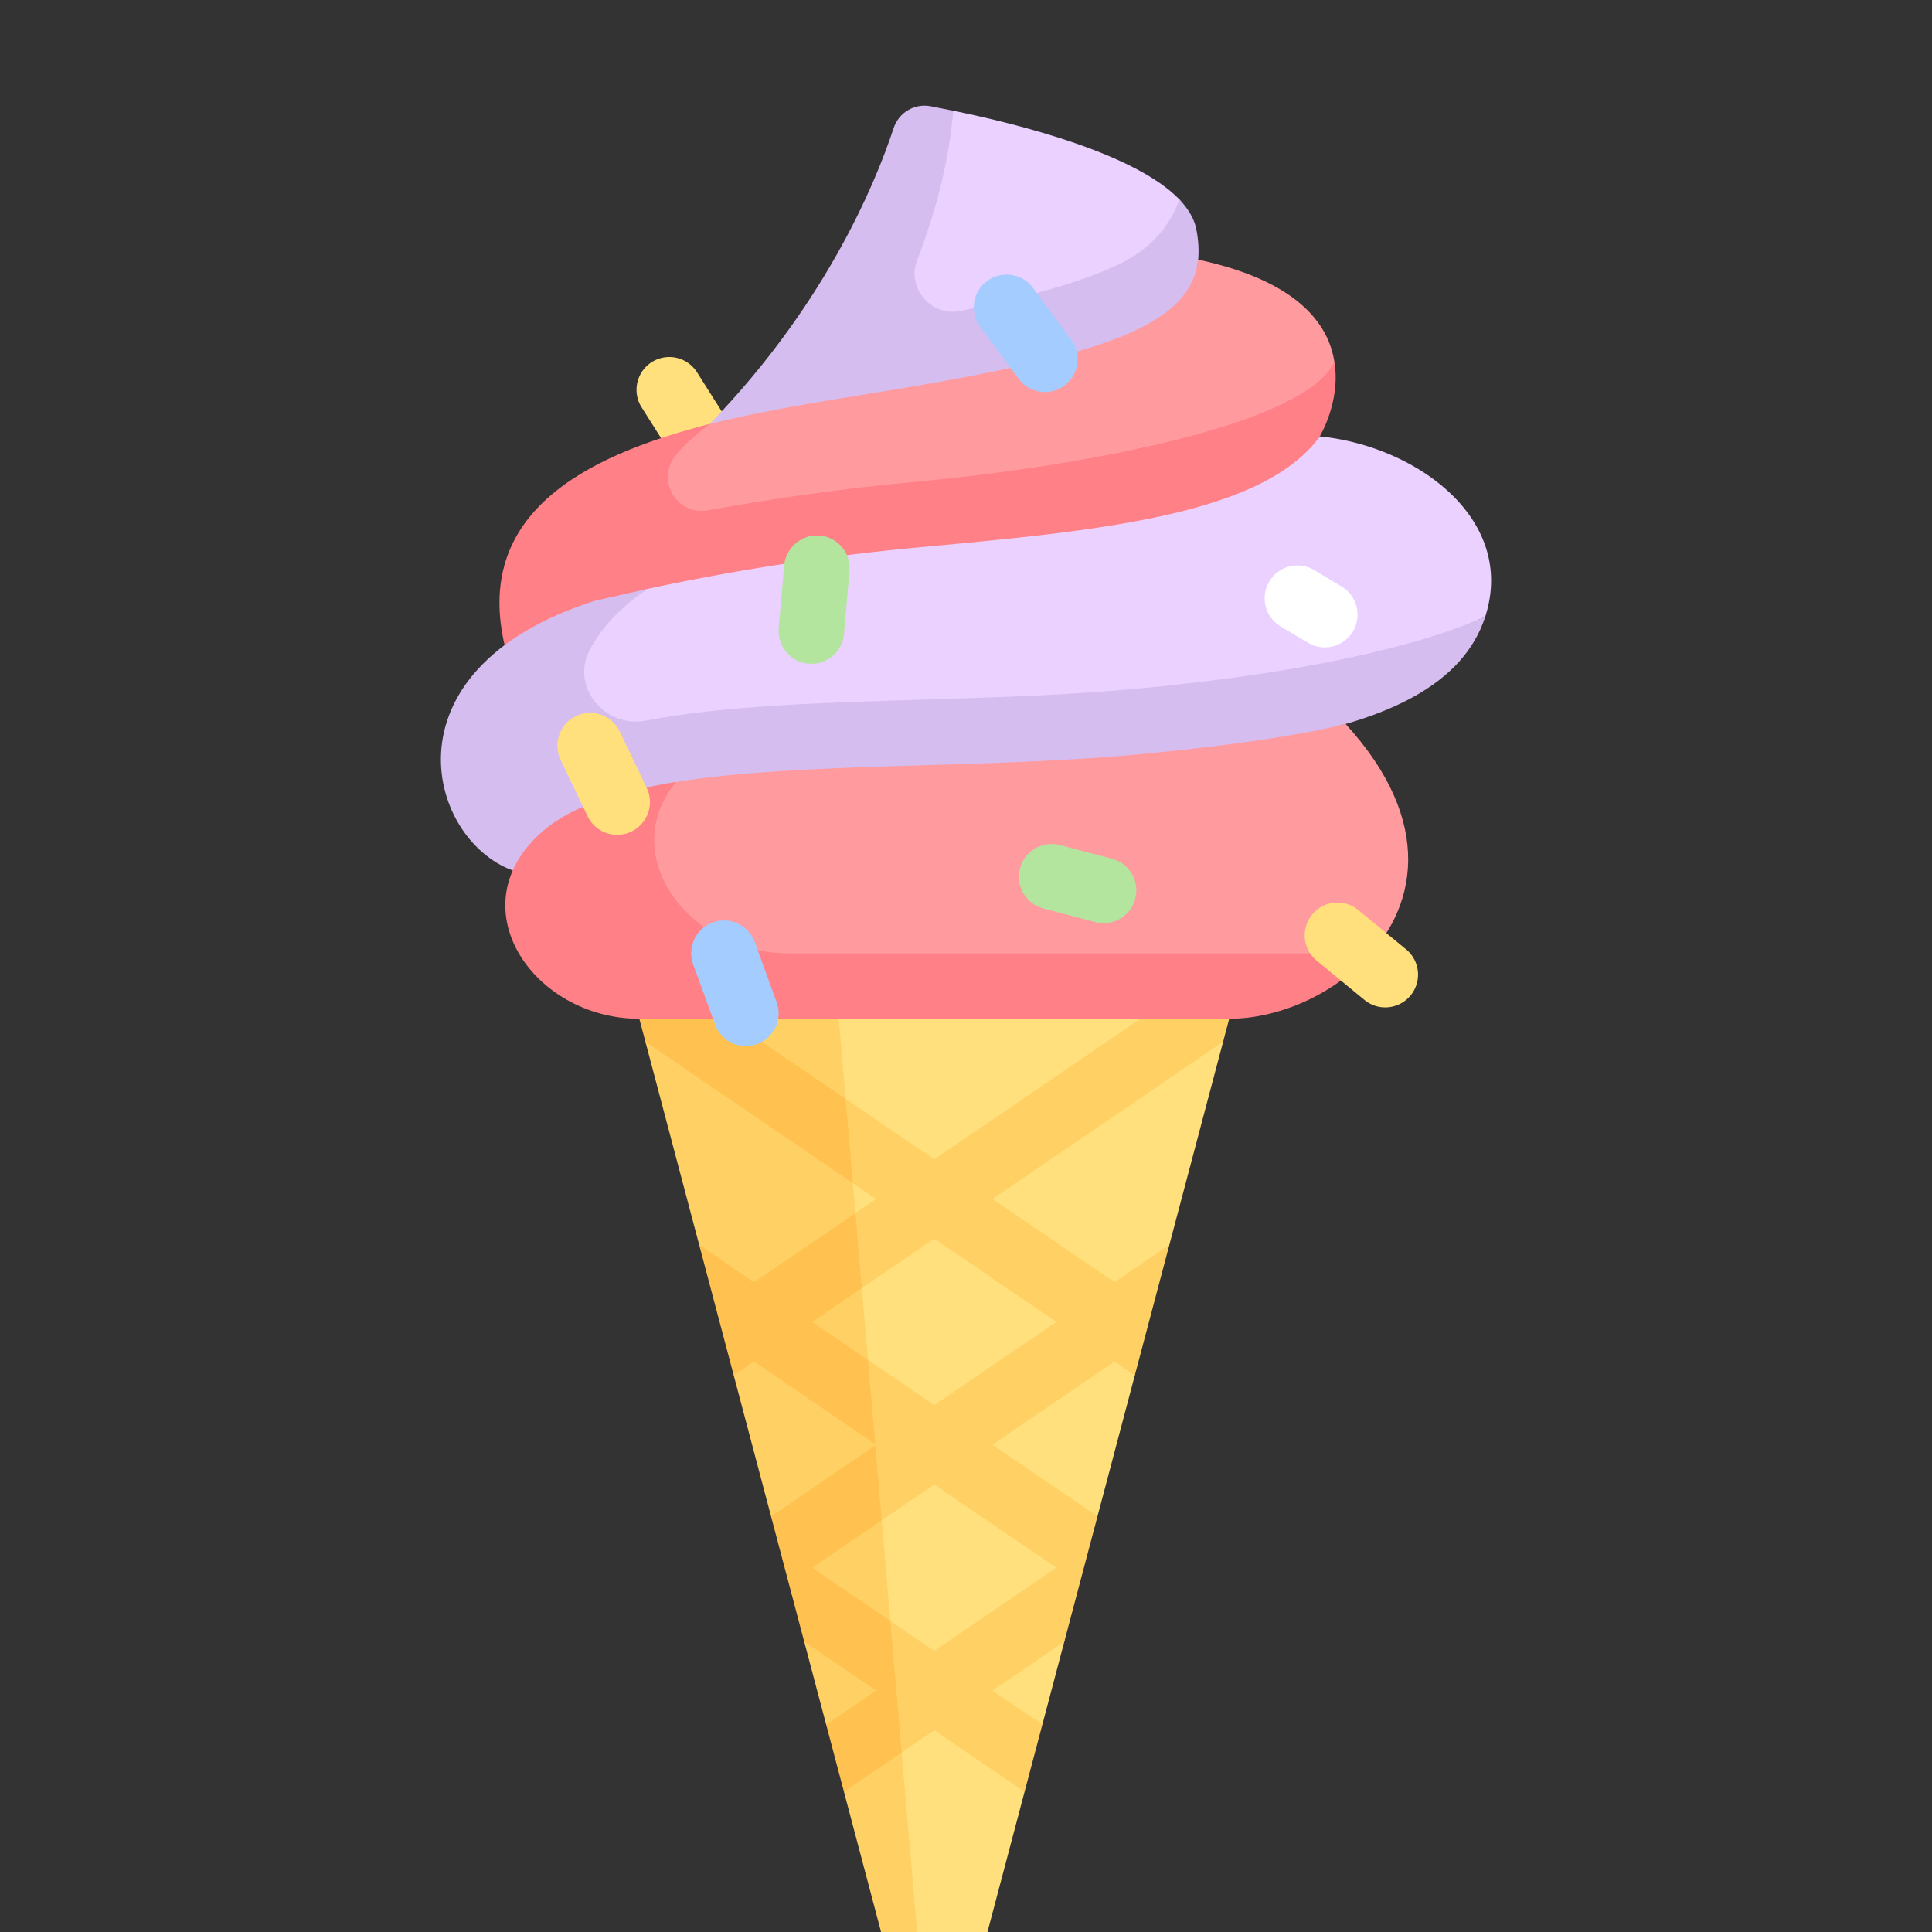         <svg 
          viewBox="0 -28 512 512" xmlns="http://www.w3.org/2000/svg" height="18" width="18"><rect x="0" y="-28" width="512" height="512" fill="#333333" stroke="none"/><path d="M255.984 505.538l15.536-58.692-4.187-15.179 8.901-2.63 5.827-22.011L285 386.333l5.84-12.473 9.891-37.365.269-16.828 8.891-17.776 14.248-53.825-15.757-14.765H195.483l49.931 278.435c4.237 1.046 9.199-1.021 10.57-6.198z" fill="#ffe07d"/><path d="M325.748 241.986l-13.571-6.786-64.589 44.038-23.485-16.013-2.566-29.923-50.496 14.766 14.248 53.824 11.046 20.441-1.887 14.159 9.892 37.37L213 391l.116 16.023 5.827 22.014 8.723 8.296-4.009 9.513 15.536 58.691c.907 3.427 3.417 5.499 6.219 6.199l-6.459-75.321 8.636-5.888 23.931 16.317 4.714-17.808-13.228-9.02 19.055-12.992 8.779-33.165-27.833-18.978 32.346-22.055 5.379 3.667 9.16-34.603-14.539 9.914-32.348-22.056 61.135-41.683zm-93.577 47.763l-5.475 3.733-.68-7.929zm-.222 64.98l.225.154-.201.137zm47.99 32.721l-32.349 22.055-11.623-7.925-2.29-26.699 13.913-9.487zm-.004-65.134l-32.345 22.055-17.556-11.97-1.634-19.058 19.187-13.082z" fill="#ffd064"/><g fill="#ffc250"><path d="M223.658 446.846l15.288-10.424-2.987-34.847-20.715-14.125 18.427-12.565-1.702-19.862-27.631 18.84 8.778 33.159 19.057 12.995-13.229 9.02zM185.287 301.892l9.159 34.6 5.378-3.667 32.119 21.9-1.913-22.327-14.789-10.083 13.156-8.971-1.703-19.861-26.87 18.32zM226.014 285.551l-1.913-22.327-38.873-26.504-15.798 5.266 1.61 6.082z"/></g><path d="M186.069 97.736a8.687 8.687 0 01-7.353-4.045l-8.684-13.747c-2.561-4.054-1.348-9.422 2.705-11.983a8.694 8.694 0 0111.983 2.705l8.684 13.747c2.561 4.054 1.348 9.422-2.705 11.983a8.655 8.655 0 01-4.63 1.34z" fill="#ffe07d"/><path d="M313.75 34.5c-.535-2.853 1.176-7.183-1.221-9.668C300.887 12.763 270.5 5.011 252.614 1.335L241 12c-4.772 14.493 1.388 42.716-31.75 75.507 17.692-4.331 14.949-5.859 31.283-8.624C301.29 68.602 318.092 57.658 313.75 34.5z" fill="#ead1ff"/><path d="M317.063 32.838c-.53-2.825-2.177-5.542-4.535-8.006 0 0-2.521 9.454-13.015 15.605-10.24 6.002-30.046 10.897-44.917 13.958-7.815 1.608-14.411-6.058-11.533-13.5 5.694-14.726 8.608-27.9 9.55-39.559-2.191-.45-4.258-.859-6.014-1.187-4.286-.799-8.424 1.69-9.787 5.831-4.771 14.493-18.715 48.736-51.853 81.527 5.478-1.341 11.319-2.396 17.248-3.318l-.019.037c13.283-2.065 27.049-3.432 38.344-5.343 60.758-10.281 80.873-22.886 76.531-46.045z" fill="#d6bdef"/><path d="M239.628 74.813c-15.778 2.67-34.335 5.264-51.54 9.553C154 92.865 136.343 111.91 145 147.5c0 0 174.777-15.696 179.119-17.325 4.342-1.628 25.568-46.738 25.568-46.738l3.96-15.435c-1.552-10.174-9.798-21.583-36.171-27.201-1.895 17.335-24.619 25.004-77.848 34.012z" fill="#ff9a9f"/><path d="M353.647 68.003s-1.236 2.344-3.294 4.277c-15.603 14.658-69.181 23.854-107.966 27.434-18.305 1.69-36.602 4.224-54.745 7.526-8.119 1.478-13.725-7.635-8.818-14.269 2.277-3.078 6.059-6.105 9.264-8.605-33.646 8.546-62.781 24.002-54.209 59.243 0 0 185.899-11.805 190.241-13.434 4.342-1.628 25.51-42.336 25.51-42.336s5.711-9.185 4.017-19.836z" fill="#ff8086"/><path d="M349.781 87.652c-15.222 21.016-59.515 25.085-105.941 29.371a614.296 614.296 0 00-72.147 11.023c-4.747 1.016-9.221 4.827-13.943 5.955-57.534 18.454-31.698 58.298-8.25 65.5l193-41.5 51.086-22.521c.064-.199.127-.399.188-.6 7.773-25.706-18.664-44.695-43.993-47.228z" fill="#ead1ff"/><path d="M137.044 203.087l203.544-35.537c26.825-4.839 47.134-14.016 52.999-32.072-13.154 5.771-39.915 14.084-91.724 18.978-18.211 1.72-37.938 2.373-57.021 2.948-27.541.829-52.932 1.6-73.751 5.578-10.875 2.078-20.012-9.142-14.742-18.879 3.128-5.78 7.926-11.142 15.345-16.059l-14.204 3.216c-57.535 18.455-43.893 64.626-20.446 71.827z" fill="#d6bdef"/><path d="M356.534 163.793s-12.694 4.014-52.983 7.951c-42.162 4.12-90.403 2.045-124.41 7.482-15.059 2.407-21.93 13.72-29.641 20.274-23.407 19.896 4.276 37.5 32.5 37.5h143.748l35.067-9.676c14.599-14.153 19.802-37.258-4.281-63.531z" fill="#ff9a9f"/><path d="M208.838 224.651c-26.166 0-45.638-25.808-29.697-45.426-15.047 2.407-27.335 6.275-35.041 12.826-23.407 19.896-2.895 49.935 25.329 49.935h156.318c13.11 0 28.014-6.494 37.565-17.335z" fill="#ff8086"/><path d="M215.031 147.909a8.683 8.683 0 01-8.659-9.439l1.45-16.648c.416-4.775 4.8-8.303 9.405-7.896a8.683 8.683 0 017.896 9.405l-1.45 16.648c-.39 4.521-4.181 7.93-8.642 7.93z" fill="#b3e59f"/><path d="M351.071 143.567a8.657 8.657 0 01-4.461-1.238l-7.243-4.342c-4.113-2.468-5.445-7.794-2.977-11.916 2.468-4.113 7.802-5.453 11.916-2.977l7.243 4.342c4.113 2.468 5.445 7.794 2.977 11.916a8.674 8.674 0 01-7.455 4.215z" fill="#fff"/><path d="M197.654 249.22c-3.545 0-6.878-2.188-8.159-5.716l-5.792-15.918a8.672 8.672 0 015.19-11.127c4.495-1.637 9.49.678 11.127 5.19l5.792 15.918a8.672 8.672 0 01-5.19 11.127 8.642 8.642 0 01-2.968.526z" fill="#a4ccff"/><path d="M292.469 216.654a8.666 8.666 0 01-2.213-.288l-13.756-3.613c-4.639-1.213-7.412-5.962-6.191-10.601 1.204-4.639 5.979-7.404 10.601-6.191l13.756 3.613c4.639 1.213 7.412 5.962 6.191 10.601-1.018 3.901-4.538 6.479-8.388 6.479z" fill="#b3e59f"/><path d="M276.907 75.898a8.68 8.68 0 01-6.997-3.528l-10.135-13.747c-2.85-3.867-2.027-9.303 1.832-12.144s9.286-2.027 12.145 1.832l10.135 13.747c2.85 3.867 2.027 9.303-1.832 12.144a8.645 8.645 0 01-5.148 1.696z" fill="#a4ccff"/><path d="M367.1 238.967a8.623 8.623 0 01-5.504-1.976l-12.662-10.406a8.682 8.682 0 01-1.196-12.221c3.036-3.698 8.515-4.257 12.221-1.196l12.662 10.406a8.682 8.682 0 01-5.521 15.393zM163.561 193.239a8.685 8.685 0 01-7.845-4.936l-7.149-14.935c-2.069-4.325-.237-9.507 4.088-11.585 4.3-2.078 9.507-.246 11.585 4.088l7.149 14.935c2.069 4.325.237 9.507-4.088 11.585a8.66 8.66 0 01-3.74.848z" fill="#ffe07d"/>
        </svg>